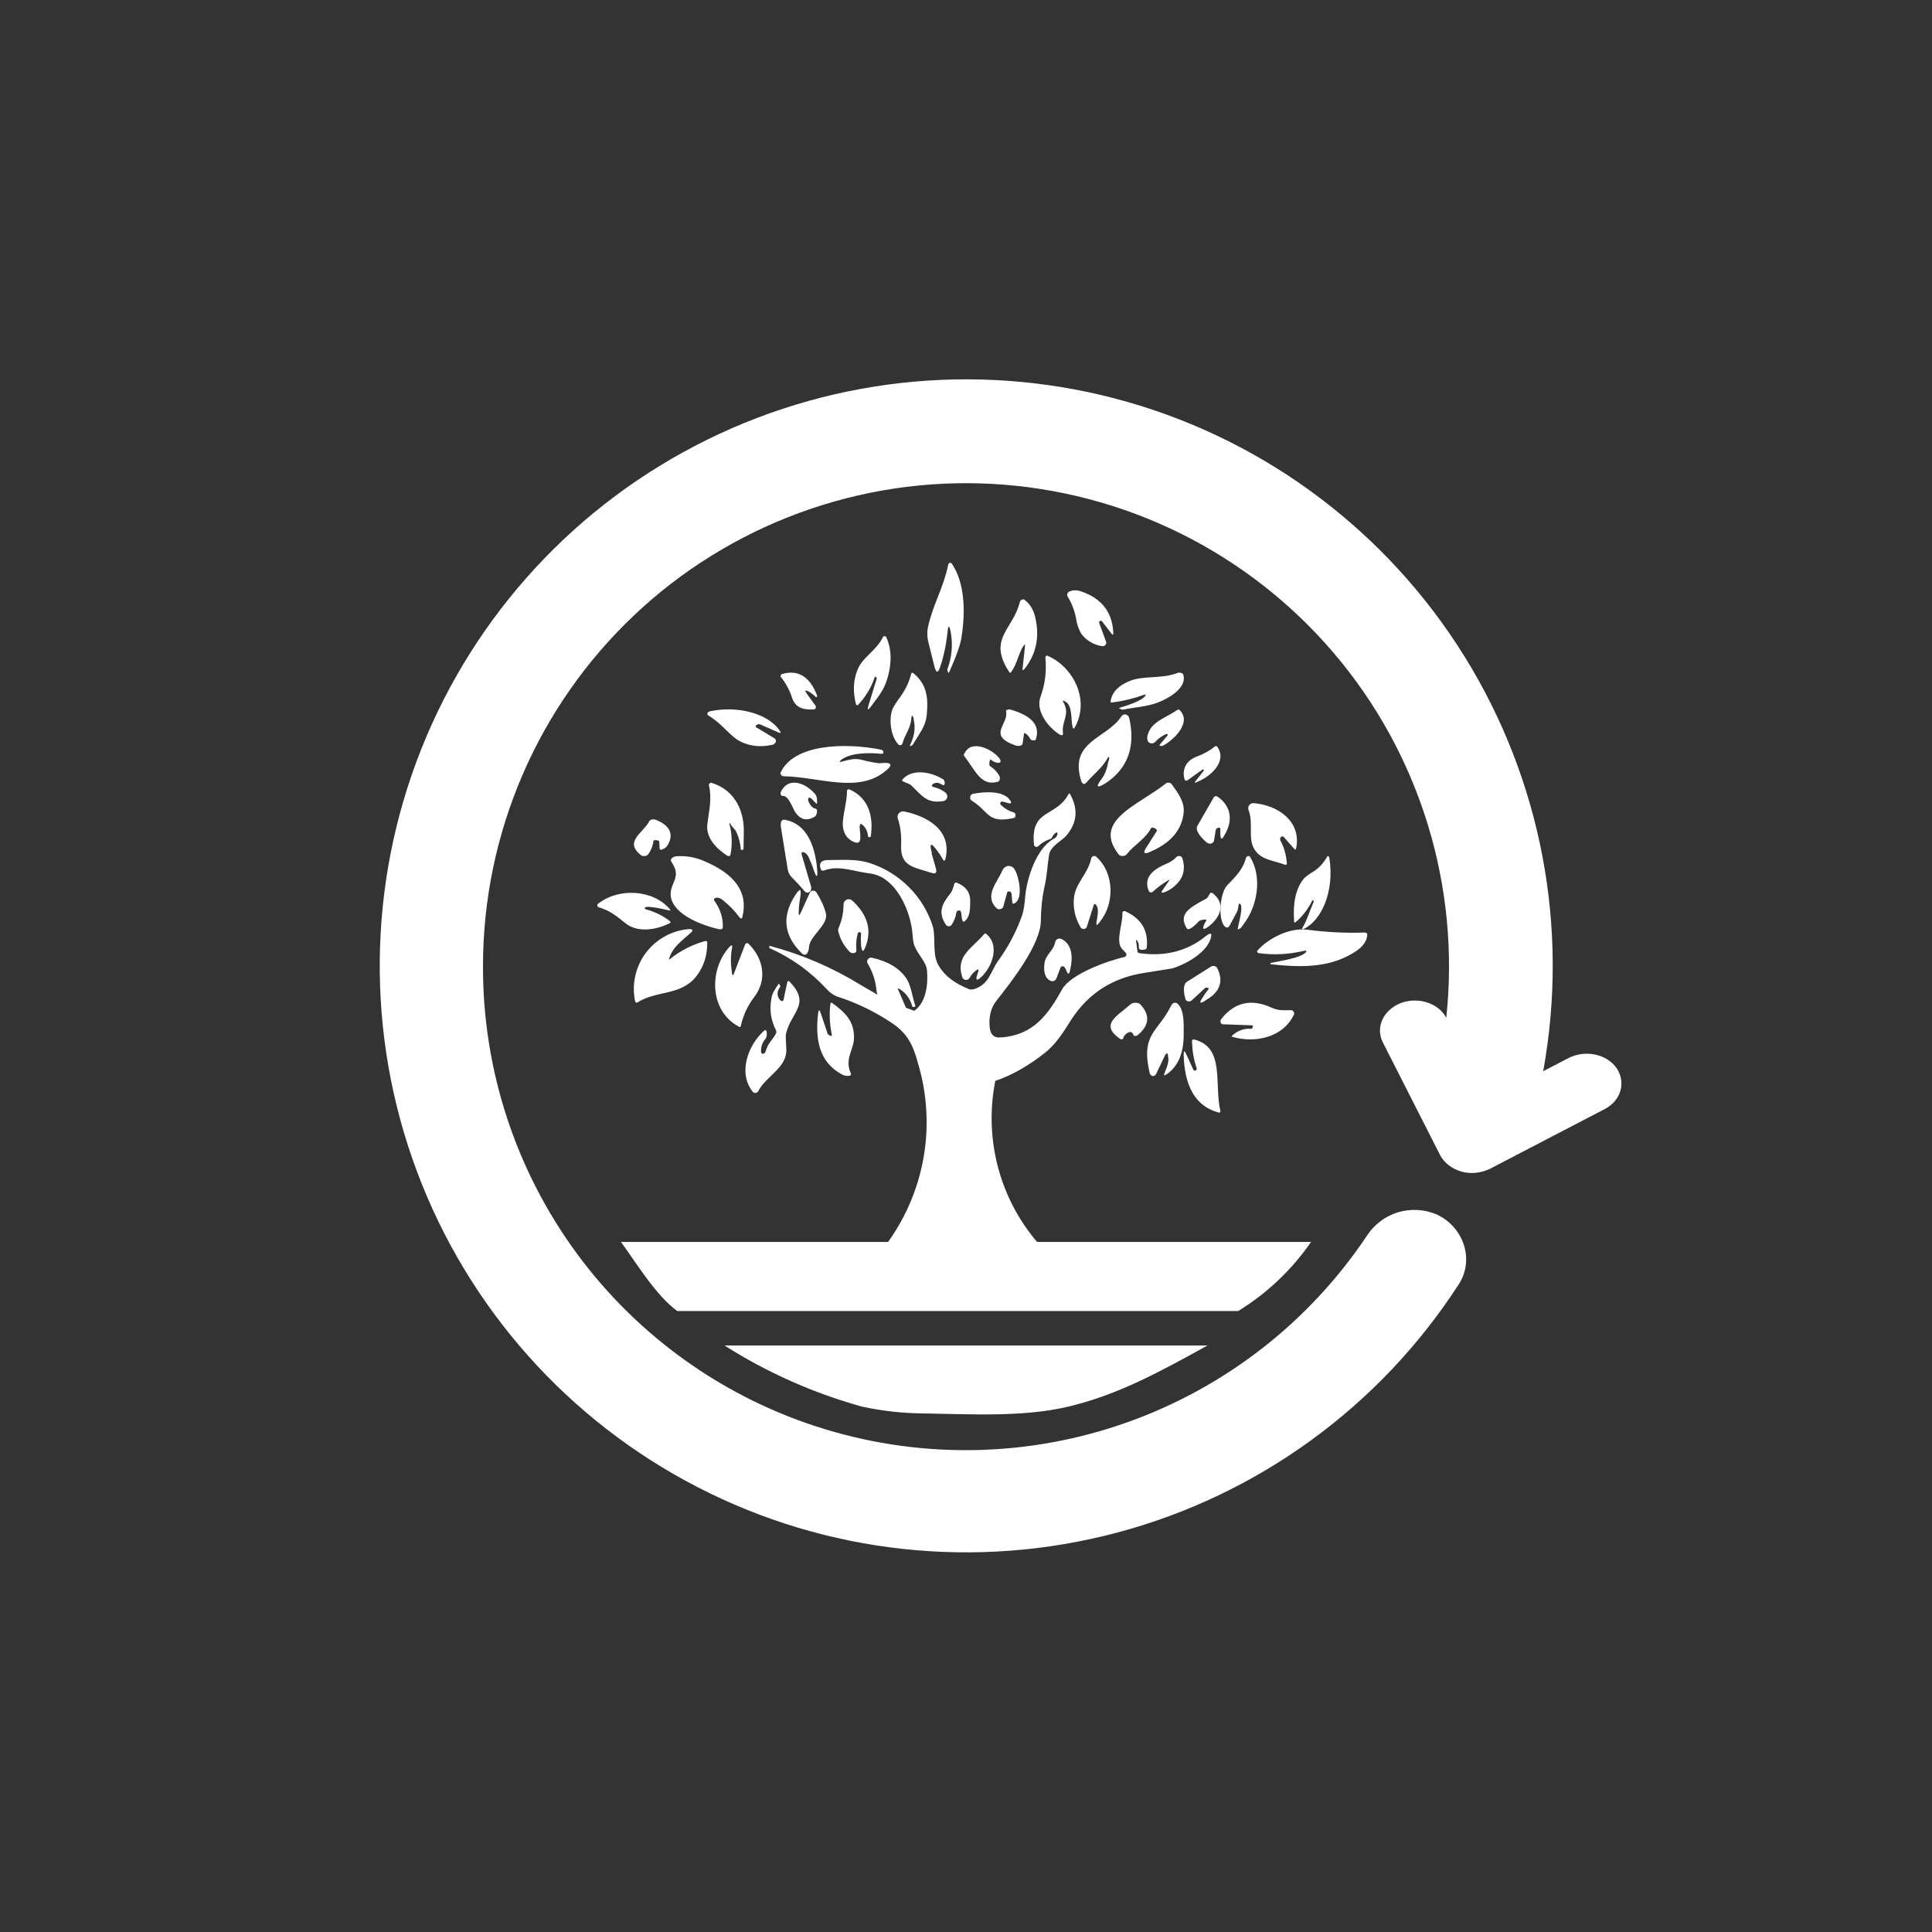 <svg width="24" height="24" viewBox="0 0 24 24" fill="none" xmlns="http://www.w3.org/2000/svg">
<rect x="0" y="0" width="24" height="24" fill="#333333" stroke="none"/>
<path d="M11.769 7.868C11.752 8.018 11.722 8.16 11.675 8.297C11.649 8.361 11.632 8.361 11.61 8.288L11.533 7.98C11.515 7.91 11.515 7.836 11.533 7.766C11.597 7.496 11.717 7.307 11.777 7.024C11.782 6.99 11.807 6.981 11.825 7.003C11.983 7.238 11.996 7.59 11.944 7.916C11.932 8.006 11.88 8.151 11.79 8.353C11.786 8.37 11.764 8.336 11.769 8.314C11.825 8.16 11.837 8.014 11.812 7.864C11.794 7.757 11.777 7.757 11.769 7.868ZM13.655 7.74L13.74 7.971C13.742 7.978 13.743 7.985 13.742 7.992C13.74 7.998 13.738 8.005 13.733 8.01C13.729 8.016 13.724 8.02 13.717 8.023C13.711 8.026 13.704 8.027 13.697 8.027C13.645 8.021 13.594 8.004 13.549 7.977C13.503 7.951 13.463 7.915 13.432 7.873C13.397 7.814 13.376 7.748 13.367 7.68C13.348 7.583 13.312 7.49 13.26 7.406C13.256 7.395 13.256 7.384 13.26 7.373C13.264 7.363 13.271 7.355 13.282 7.35C13.325 7.328 13.376 7.328 13.427 7.346C13.684 7.431 13.817 7.603 13.83 7.86C13.83 7.89 13.826 7.894 13.805 7.868L13.689 7.718C13.676 7.701 13.646 7.718 13.655 7.74ZM12.72 8.014C12.647 8.121 12.639 8.246 12.557 8.353C12.549 8.361 12.544 8.357 12.54 8.353C12.262 7.933 12.583 7.826 12.669 7.478C12.677 7.448 12.712 7.436 12.729 7.453C12.797 7.504 12.84 7.577 12.862 7.676C12.917 7.92 12.87 8.134 12.72 8.318C12.707 8.331 12.703 8.327 12.703 8.306L12.733 8.023C12.733 8.001 12.733 8.001 12.72 8.018V8.014ZM10.864 8.417C10.821 8.546 10.749 8.663 10.655 8.76C10.65 8.764 10.637 8.76 10.633 8.747C10.595 8.601 10.599 8.464 10.646 8.336C10.71 8.16 10.882 8.091 10.967 7.916C10.976 7.898 11.002 7.898 11.01 7.916C11.062 8.031 11.075 8.156 11.053 8.297C11.01 8.554 10.925 8.631 10.809 8.79C10.779 8.824 10.774 8.82 10.787 8.768L10.89 8.434C10.895 8.417 10.873 8.391 10.864 8.417ZM14.212 8.631C14.092 8.674 13.959 8.708 13.817 8.726C13.8 8.726 13.792 8.726 13.796 8.713C13.813 8.601 13.89 8.52 14.023 8.464C14.194 8.387 14.426 8.438 14.623 8.361C14.653 8.348 14.696 8.361 14.7 8.383C14.743 8.528 14.559 8.661 14.374 8.73C14.255 8.777 14.092 8.786 13.946 8.816C13.933 8.816 13.89 8.798 13.903 8.794C14.092 8.738 14.203 8.687 14.229 8.64C14.237 8.627 14.229 8.623 14.212 8.631ZM13.213 8.73C13.294 8.871 13.187 8.966 13.204 9.098C13.209 9.137 13.196 9.141 13.162 9.124C13.016 9.03 12.862 8.833 12.926 8.653C12.982 8.503 13.003 8.34 12.986 8.168C12.986 8.151 13.003 8.138 13.016 8.147C13.337 8.288 13.543 8.7 13.35 9.038C13.337 9.056 13.329 9.056 13.325 9.034C13.299 8.936 13.329 8.764 13.23 8.713C13.204 8.696 13.196 8.704 13.213 8.73ZM11.353 8.936C11.336 8.876 11.323 8.876 11.319 8.94C11.31 9.047 11.242 9.124 11.212 9.231C11.207 9.257 11.177 9.266 11.16 9.248C11.066 9.15 11.04 8.944 11.083 8.82C11.092 8.79 11.126 8.734 11.19 8.648C11.25 8.563 11.293 8.473 11.319 8.37C11.323 8.357 11.332 8.353 11.345 8.361C11.516 8.503 11.533 8.666 11.512 8.884C11.499 9.017 11.426 9.107 11.353 9.227C11.346 9.243 11.334 9.257 11.319 9.266C11.302 9.27 11.302 9.266 11.306 9.253C11.362 9.141 11.374 9.034 11.349 8.936H11.353ZM10.02 8.614L10.132 8.768C10.14 8.781 10.132 8.807 10.119 8.811C10.012 8.82 9.887 8.811 9.84 8.67C9.81 8.577 9.764 8.49 9.703 8.413C9.69 8.404 9.699 8.378 9.712 8.374C9.913 8.314 10.059 8.404 10.149 8.636C10.157 8.653 10.145 8.666 10.132 8.657C10.103 8.627 10.07 8.602 10.033 8.584C9.999 8.571 9.994 8.58 10.02 8.61V8.614ZM12.72 9.116L12.703 9.24C12.703 9.261 12.652 9.274 12.617 9.261C12.253 9.133 12.536 9 12.497 8.833C12.493 8.82 12.527 8.807 12.557 8.816C12.823 8.893 12.926 9.017 12.866 9.188C12.866 9.201 12.823 9.201 12.806 9.188L12.797 9.18C12.797 9.163 12.725 9.081 12.72 9.116ZM14.482 9.12C14.426 9.146 14.383 9.18 14.349 9.218C14.327 9.24 14.289 9.24 14.267 9.218C14.225 9.167 14.276 9.06 14.323 9.013C14.392 8.94 14.533 8.884 14.623 8.82C14.636 8.811 14.645 8.811 14.653 8.82C14.803 8.966 14.602 9.176 14.452 9.261C14.441 9.267 14.429 9.268 14.417 9.266C14.405 9.266 14.4 9.257 14.409 9.248L14.503 9.137C14.512 9.124 14.495 9.111 14.482 9.12ZM9.399 9.038L9.613 9.167C9.656 9.188 9.643 9.24 9.592 9.253C9.429 9.287 9.292 9.266 9.172 9.197C9.052 9.124 8.962 8.983 8.799 8.888C8.777 8.871 8.786 8.846 8.816 8.837C9.146 8.764 9.536 8.854 9.686 9.077C9.707 9.107 9.699 9.111 9.66 9.094L9.446 9C9.416 8.983 9.364 9.021 9.399 9.038ZM13.774 9.45C13.787 9.39 13.774 9.386 13.745 9.441C13.68 9.548 13.59 9.613 13.5 9.716C13.47 9.75 13.449 9.746 13.432 9.703C13.273 9.206 13.749 9.176 13.929 8.901C13.954 8.858 14.014 8.871 14.027 8.918C14.104 9.248 14.027 9.536 13.736 9.728C13.624 9.797 13.607 9.78 13.684 9.677C13.727 9.621 13.753 9.548 13.77 9.45H13.774ZM14.957 9.574C14.957 9.566 14.944 9.553 14.936 9.561L14.756 9.69C14.743 9.703 14.722 9.698 14.717 9.686C14.702 9.644 14.7 9.598 14.711 9.555C14.723 9.512 14.747 9.474 14.782 9.446C14.803 9.428 14.846 9.403 14.91 9.381C14.979 9.351 15.039 9.317 15.09 9.274C15.099 9.266 15.116 9.266 15.12 9.274C15.249 9.454 15.047 9.651 14.846 9.724C14.846 9.724 14.837 9.72 14.842 9.716L14.953 9.574H14.957ZM10.44 9.454C10.427 9.467 10.432 9.471 10.449 9.463C10.68 9.398 10.663 9.441 10.852 9.471C10.895 9.48 10.929 9.484 10.942 9.48C11.07 9.467 11.096 9.497 11.014 9.566C10.672 9.866 10.183 9.651 9.737 9.643C9.712 9.643 9.694 9.621 9.694 9.604C9.853 9.24 10.5 9.223 10.946 9.313C10.976 9.317 10.989 9.368 10.95 9.364C10.779 9.347 10.547 9.351 10.436 9.45L10.44 9.454ZM12.292 9.51L12.3 9.518C12.343 9.544 12.382 9.583 12.412 9.634C12.429 9.66 12.42 9.707 12.395 9.711C12.189 9.771 12.12 9.578 11.983 9.398C11.97 9.386 11.97 9.368 11.983 9.356C12.069 9.18 12.326 9.308 12.412 9.416C12.442 9.458 12.433 9.48 12.39 9.476C12.36 9.47 12.332 9.457 12.309 9.437C12.292 9.428 12.287 9.488 12.292 9.51ZM9.064 10.226H9.06V10.23C9.095 10.359 9.099 10.494 9.073 10.624L9.064 10.633H9.039C8.919 10.556 8.769 10.423 8.786 10.243C8.807 10.071 8.846 9.93 8.807 9.758V9.746C8.807 9.737 8.812 9.733 8.816 9.733L8.824 9.724H8.837C9.094 9.801 9.244 10.028 9.24 10.333C9.239 10.404 9.237 10.476 9.236 10.547C9.232 10.556 9.227 10.556 9.223 10.556H9.21L9.206 10.557L9.202 10.556V10.547C9.197 10.476 9.179 10.406 9.15 10.341C9.133 10.299 9.094 10.277 9.073 10.234C9.073 10.23 9.073 10.226 9.064 10.226ZM11.606 9.728C11.563 9.754 11.567 9.771 11.61 9.78C11.662 9.793 11.709 9.818 11.747 9.848C11.754 9.854 11.759 9.861 11.762 9.869C11.766 9.877 11.768 9.885 11.768 9.893C11.768 9.902 11.766 9.91 11.762 9.918C11.759 9.926 11.754 9.933 11.747 9.938C11.74 9.945 11.731 9.949 11.722 9.951C11.516 9.986 11.456 9.887 11.327 9.763C11.316 9.752 11.303 9.743 11.289 9.737L11.225 9.711C11.203 9.703 11.203 9.69 11.216 9.677C11.34 9.544 11.567 9.591 11.709 9.677C11.717 9.677 11.722 9.686 11.726 9.69L11.735 9.716V9.733C11.735 9.754 11.726 9.758 11.709 9.75C11.666 9.724 11.632 9.716 11.606 9.733V9.728ZM13.11 10.35C13.094 10.362 13.08 10.378 13.072 10.397C13.069 10.403 13.066 10.408 13.062 10.413C13.057 10.417 13.052 10.421 13.046 10.423C12.99 10.441 12.938 10.472 12.896 10.513C12.879 10.53 12.849 10.517 12.845 10.496C12.797 10.041 13.114 10.161 13.273 9.866C13.282 9.853 13.286 9.853 13.294 9.866C13.397 10.054 13.38 10.221 13.247 10.38C13.187 10.448 13.059 10.504 13.033 10.611C13.012 10.74 13.007 10.877 12.977 11.006C12.946 11.146 12.931 11.29 12.93 11.434C12.93 11.73 12.566 12.193 12.377 12.433C12.309 12.518 12.279 12.634 12.296 12.776C12.309 12.857 12.352 12.896 12.433 12.887C12.84 12.861 13.024 12.596 13.196 12.287C13.299 12.103 13.753 11.936 13.967 11.889C13.989 11.884 14.002 11.854 13.985 11.837L13.937 11.786C13.852 11.691 13.954 11.456 13.942 11.34C13.942 11.323 13.959 11.314 13.976 11.319C14.177 11.409 14.267 11.559 14.246 11.768C14.246 11.794 14.216 11.799 14.19 11.799C14.156 11.799 14.143 11.786 14.147 11.756C14.147 11.73 14.143 11.713 14.13 11.691C14.117 11.67 14.113 11.67 14.113 11.691L14.13 11.82C14.13 11.829 14.139 11.837 14.156 11.841C14.464 11.884 14.739 11.82 14.97 11.636C15.043 11.576 15.065 11.588 15.034 11.674C14.975 11.841 14.73 11.979 14.563 12.03L14.212 12.086C13.826 12.146 13.526 12.334 13.312 12.66C13.213 12.814 13.123 12.969 12.973 13.084C12.802 13.221 12.575 13.358 12.364 13.427C12.294 13.778 12.305 14.141 12.394 14.487C12.484 14.834 12.651 15.156 12.883 15.428H16.286C16.048 15.774 15.739 16.066 15.382 16.286H8.413C8.147 16.093 7.903 15.686 7.714 15.428H11.032C11.26 15.11 11.413 14.742 11.477 14.355C11.541 13.968 11.514 13.571 11.4 13.196C11.345 12.99 11.272 12.836 11.083 12.711C10.882 12.575 10.662 12.467 10.432 12.39C10.37 12.373 10.316 12.338 10.273 12.291C10.072 12.072 9.829 11.897 9.557 11.777V11.751H9.566C9.963 11.857 10.343 12.02 10.693 12.236C10.903 12.356 11.062 12.463 11.237 12.514C11.278 12.527 11.318 12.541 11.357 12.557C11.512 12.45 11.529 12.206 11.516 12.06C11.512 11.961 11.409 11.863 11.366 11.764C11.349 11.73 11.34 11.678 11.336 11.61C11.319 11.344 11.143 10.894 10.809 10.851C10.603 10.826 10.423 10.744 10.239 10.813C10.222 10.821 10.2 10.813 10.196 10.796C10.17 10.731 10.196 10.688 10.273 10.684C10.449 10.684 10.637 10.667 10.796 10.719C10.982 10.777 11.151 10.88 11.289 11.018C11.428 11.156 11.53 11.325 11.589 11.511C11.623 11.64 11.585 11.837 11.645 11.966C11.713 12.103 11.846 12.214 12.047 12.291H12.086C12.287 12.236 12.3 12.077 12.399 11.936C12.527 11.76 12.626 11.571 12.694 11.379C12.716 11.319 12.729 11.233 12.737 11.121C12.759 10.907 12.874 10.534 13.093 10.418C13.104 10.413 13.114 10.405 13.121 10.396C13.129 10.386 13.134 10.375 13.136 10.363C13.136 10.337 13.132 10.333 13.11 10.35Z" fill="white"/>
<path d="M14.297 10.29C14.233 10.418 14.087 10.496 13.997 10.611C13.976 10.641 13.912 10.641 13.895 10.611C13.565 10.191 14.143 10.003 14.482 9.733C14.499 9.716 14.542 9.72 14.555 9.741C14.636 9.853 14.717 9.964 14.704 10.093C14.683 10.303 14.55 10.466 14.306 10.573C14.22 10.616 14.194 10.603 14.233 10.539L14.37 10.324C14.383 10.299 14.31 10.264 14.297 10.29ZM10.042 9.951C10.063 10.007 10.093 10.037 10.132 10.046C10.166 10.054 10.145 10.131 10.123 10.144C10.029 10.2 9.952 10.187 9.887 10.101C9.84 10.037 9.802 9.878 9.716 9.887C9.699 9.887 9.69 9.848 9.703 9.831C9.806 9.634 10.024 9.741 10.127 9.866C10.14 9.883 10.149 9.908 10.149 9.93V9.96C10.153 9.986 10.149 9.99 10.136 9.977C10.114 9.96 10.076 9.904 10.05 9.908C10.042 9.913 10.033 9.934 10.042 9.951ZM10.68 10.256C10.672 10.333 10.736 10.526 10.595 10.453C10.522 10.418 10.479 10.354 10.47 10.26C10.462 10.144 10.522 9.968 10.522 9.823C10.522 9.81 10.539 9.801 10.552 9.806C10.796 9.913 10.852 10.149 10.817 10.389C10.817 10.401 10.783 10.406 10.783 10.389C10.781 10.361 10.774 10.333 10.762 10.308C10.749 10.283 10.732 10.261 10.71 10.243C10.693 10.23 10.684 10.234 10.68 10.256ZM12.437 9.96C12.425 9.968 12.42 9.986 12.429 9.994C12.476 10.041 12.532 10.076 12.596 10.093C12.622 10.106 12.622 10.153 12.596 10.161C12.262 10.234 12.292 10.084 12.073 9.947C12.039 9.926 12.047 9.87 12.086 9.861C12.214 9.836 12.467 9.814 12.549 9.943C12.57 9.973 12.562 9.986 12.527 9.977C12.502 9.973 12.459 9.951 12.437 9.96ZM15.159 10.294C15.159 10.268 15.107 10.286 15.103 10.307L15.082 10.436C15.077 10.479 15.03 10.491 14.996 10.47C14.953 10.436 14.833 10.324 14.876 10.256L15.073 9.913C15.075 9.908 15.078 9.903 15.081 9.9C15.085 9.896 15.09 9.893 15.095 9.892C15.1 9.89 15.105 9.889 15.11 9.89C15.115 9.891 15.12 9.893 15.124 9.896C15.3 10.016 15.317 10.2 15.21 10.376C15.18 10.436 15.163 10.431 15.159 10.363V10.294ZM15.9 10.431C15.952 10.521 15.977 10.62 15.986 10.723C15.986 10.74 15.977 10.748 15.956 10.74C15.81 10.684 15.647 10.684 15.57 10.526C15.506 10.397 15.57 10.221 15.51 10.063C15.493 10.02 15.527 9.973 15.575 9.977C15.879 10.003 16.166 10.204 16.102 10.534C16.097 10.556 16.089 10.56 16.076 10.543L15.947 10.397C15.926 10.376 15.892 10.406 15.905 10.431H15.9ZM8.117 10.448C8.11 10.509 8.086 10.567 8.049 10.616C8.032 10.637 7.984 10.641 7.963 10.624C7.749 10.453 7.984 10.354 8.07 10.196C8.083 10.178 8.117 10.174 8.147 10.183C8.323 10.256 8.374 10.363 8.293 10.5C8.278 10.524 8.255 10.542 8.229 10.551C8.207 10.56 8.199 10.556 8.194 10.543L8.19 10.457C8.19 10.436 8.122 10.427 8.117 10.448ZM11.572 10.598L11.627 10.791C11.64 10.843 11.623 10.86 11.572 10.843C11.37 10.774 11.177 10.774 11.194 10.491C11.199 10.371 11.186 10.264 11.152 10.166C11.149 10.155 11.148 10.143 11.151 10.132C11.154 10.121 11.159 10.11 11.167 10.102C11.175 10.093 11.184 10.087 11.195 10.083C11.206 10.079 11.217 10.078 11.229 10.08C11.529 10.14 11.833 10.32 11.743 10.676C11.735 10.697 11.726 10.697 11.713 10.676C11.691 10.637 11.667 10.6 11.64 10.564C11.563 10.461 11.542 10.47 11.576 10.598H11.572ZM9.96 10.62L10.076 11.014C10.08 11.036 10.076 11.057 10.067 11.07C10.042 11.096 10.016 11.096 9.99 11.066C9.94 11.006 9.887 10.949 9.832 10.894C9.805 10.866 9.789 10.83 9.784 10.791L9.699 10.264V10.23C9.7 10.22 9.703 10.209 9.707 10.2C9.713 10.192 9.72 10.186 9.729 10.183H9.75C9.973 10.226 10.102 10.414 10.145 10.74C10.166 10.924 10.145 10.928 10.093 10.761L10.05 10.659C10.033 10.616 10.007 10.594 9.982 10.586C9.96 10.581 9.952 10.594 9.96 10.62ZM8.914 11.151C8.88 11.151 8.859 11.168 8.872 11.186C8.949 11.293 8.983 11.4 8.979 11.52C8.979 11.541 8.957 11.55 8.923 11.541C8.636 11.473 8.349 11.327 8.332 11.126C8.319 10.959 8.477 10.903 8.34 10.706C8.319 10.676 8.353 10.641 8.404 10.637C8.516 10.629 8.627 10.646 8.739 10.693C9.133 10.856 9.296 11.087 9.223 11.387C9.219 11.417 9.202 11.417 9.18 11.387C9.122 11.31 9.054 11.241 8.979 11.181C8.96 11.165 8.936 11.154 8.91 11.151H8.914ZM13.586 11.246L13.5 11.516C13.497 11.522 13.492 11.528 13.486 11.533C13.48 11.537 13.473 11.54 13.466 11.54C13.459 11.541 13.451 11.54 13.445 11.537C13.438 11.535 13.432 11.53 13.427 11.524C13.356 11.411 13.326 11.276 13.342 11.143C13.367 10.963 13.513 10.856 13.556 10.663C13.56 10.637 13.595 10.624 13.616 10.641C13.852 10.851 13.843 11.237 13.659 11.456C13.624 11.507 13.612 11.498 13.624 11.438C13.633 11.387 13.655 11.28 13.616 11.241C13.603 11.224 13.59 11.229 13.586 11.246ZM16.303 11.186C16.243 11.301 16.174 11.391 16.089 11.46C16.084 11.46 16.076 11.46 16.076 11.447C16.059 11.216 16.097 11.04 16.192 10.92C16.209 10.899 16.252 10.864 16.325 10.821C16.389 10.778 16.44 10.723 16.487 10.641C16.496 10.629 16.509 10.633 16.513 10.654C16.582 11.079 16.41 11.443 16.192 11.541C16.174 11.55 16.17 11.541 16.183 11.52C16.239 11.426 16.269 11.314 16.316 11.211C16.325 11.198 16.312 11.173 16.303 11.186ZM14.503 10.941C14.434 10.984 14.374 11.027 14.319 11.079C14.306 11.091 14.276 11.087 14.272 11.07C14.203 10.911 14.306 10.809 14.486 10.731C14.535 10.713 14.579 10.684 14.614 10.646C14.632 10.624 14.679 10.633 14.687 10.659C14.73 10.796 14.7 10.907 14.606 10.993C14.567 11.032 14.52 11.062 14.469 11.083C14.426 11.096 14.422 11.087 14.439 11.061L14.516 10.95C14.533 10.928 14.524 10.924 14.503 10.941ZM15.386 11.246C15.382 11.276 15.377 11.31 15.364 11.331L15.279 11.49C15.257 11.533 15.232 11.533 15.202 11.494C15.129 11.387 15.159 11.087 15.245 10.997C15.335 10.903 15.437 10.809 15.476 10.663C15.485 10.629 15.519 10.624 15.532 10.65C15.686 10.907 15.613 11.263 15.454 11.473C15.429 11.507 15.416 11.537 15.377 11.546C15.364 11.546 15.446 11.297 15.412 11.237C15.399 11.22 15.39 11.22 15.386 11.246ZM12.51 11.091L12.463 11.263C12.46 11.27 12.456 11.277 12.45 11.282C12.444 11.287 12.437 11.291 12.429 11.293C12.421 11.295 12.412 11.296 12.404 11.294C12.396 11.293 12.388 11.289 12.382 11.284C12.219 11.13 12.39 10.959 12.454 10.809C12.461 10.794 12.471 10.782 12.484 10.773C12.496 10.764 12.512 10.758 12.527 10.757C12.543 10.757 12.558 10.76 12.572 10.768C12.585 10.775 12.597 10.787 12.604 10.8C12.656 10.881 12.72 11.177 12.596 11.224C12.583 11.229 12.575 11.224 12.575 11.207L12.566 11.108C12.566 11.091 12.557 11.079 12.54 11.074C12.537 11.073 12.534 11.072 12.532 11.072C12.529 11.072 12.526 11.073 12.523 11.074C12.52 11.076 12.517 11.078 12.515 11.081C12.512 11.084 12.511 11.088 12.51 11.091ZM8.014 11.293L8.027 11.297C8.139 11.327 8.242 11.379 8.327 11.447V11.464C8.164 11.55 7.924 11.593 7.77 11.469C7.663 11.383 7.582 11.314 7.44 11.271C7.419 11.267 7.414 11.241 7.427 11.229C7.684 11.023 8.117 11.049 8.323 11.297C8.332 11.31 8.327 11.314 8.314 11.31C8.293 11.306 7.967 11.224 8.014 11.293ZM11.88 11.336C11.873 11.391 11.852 11.444 11.82 11.49C11.816 11.495 11.811 11.5 11.805 11.502C11.799 11.505 11.793 11.507 11.786 11.507C11.779 11.507 11.773 11.505 11.767 11.502C11.761 11.5 11.756 11.495 11.752 11.49C11.649 11.336 11.696 11.233 11.812 11.091C11.833 11.061 11.842 11.018 11.854 10.984C11.854 10.967 11.872 10.959 11.889 10.967C11.996 11.01 12.056 11.083 12.052 11.203C12.052 11.28 12.052 11.396 11.979 11.447C11.944 11.469 11.944 11.348 11.94 11.336C11.936 11.301 11.889 11.301 11.88 11.336Z" fill="white"/>
<path d="M9.943 11.348L10.059 11.091C10.062 11.083 10.069 11.076 10.076 11.071C10.084 11.066 10.093 11.064 10.102 11.064C10.111 11.064 10.12 11.066 10.127 11.071C10.135 11.076 10.141 11.083 10.145 11.091C10.2 11.177 10.239 11.263 10.26 11.348C10.29 11.49 10.063 11.623 10.05 11.76C10.05 11.794 10.029 11.897 9.964 11.846C9.742 11.631 9.707 11.396 9.87 11.134C9.939 11.023 9.96 11.031 9.939 11.16C9.928 11.221 9.922 11.282 9.922 11.344C9.922 11.374 9.93 11.379 9.943 11.344V11.348ZM14.983 11.438C15.005 11.409 14.906 11.426 14.889 11.447C14.88 11.46 14.769 11.576 14.743 11.533C14.632 11.353 14.777 11.276 14.975 11.168C14.987 11.163 14.997 11.154 15.005 11.143L15.03 11.1C15.034 11.087 15.056 11.087 15.065 11.096C15.227 11.224 15.167 11.387 15.017 11.507C14.953 11.554 14.932 11.55 14.957 11.486L14.983 11.438ZM10.697 11.597C10.697 11.571 10.655 11.576 10.655 11.597C10.637 11.661 10.633 11.726 10.637 11.794C10.642 11.824 10.629 11.837 10.599 11.841C10.582 11.841 10.556 11.833 10.539 11.807C10.479 11.741 10.437 11.662 10.415 11.576C10.41 11.562 10.41 11.547 10.415 11.533C10.457 11.438 10.479 11.34 10.479 11.233C10.479 11.181 10.547 11.147 10.59 11.19C10.774 11.361 10.83 11.546 10.757 11.747C10.727 11.833 10.706 11.833 10.697 11.743C10.693 11.694 10.693 11.646 10.697 11.597ZM16.2 11.811C16.02 11.854 15.836 11.867 15.643 11.841C15.622 11.841 15.609 11.82 15.622 11.807C15.733 11.678 15.999 11.516 16.247 11.55C16.479 11.58 16.715 11.593 16.95 11.584C16.967 11.584 16.98 11.593 16.985 11.601C16.985 11.678 16.942 11.743 16.869 11.799C16.569 12.013 16.213 12.026 15.797 11.979C15.776 11.979 15.776 11.961 15.793 11.961C15.905 11.936 16.162 11.901 16.222 11.829C16.235 11.811 16.23 11.807 16.2 11.811ZM12.137 12.047C12.098 12.073 12.065 12.108 12.043 12.15C12.022 12.184 11.966 12.18 11.953 12.137C11.867 11.871 12.082 11.777 12.223 11.606C12.232 11.593 12.245 11.593 12.257 11.606C12.425 11.751 12.322 12.021 12.18 12.146C12.133 12.184 12.12 12.176 12.137 12.116L12.155 12.06C12.155 12.043 12.155 12.039 12.137 12.047ZM13.217 12.008C13.214 12.006 13.21 12.004 13.206 12.004C13.202 12.003 13.198 12.003 13.194 12.004C13.19 12.004 13.186 12.006 13.183 12.008C13.18 12.011 13.177 12.014 13.175 12.017L13.123 12.154C13.11 12.184 13.08 12.197 13.05 12.184C12.964 12.146 12.964 12.03 12.977 11.953C12.995 11.854 13.089 11.811 13.11 11.696C13.119 11.666 13.153 11.653 13.179 11.661C13.333 11.73 13.325 11.918 13.294 12.047C13.282 12.111 13.264 12.111 13.243 12.047C13.237 12.033 13.229 12.019 13.217 12.008ZM9.116 12.098L9.257 11.73C9.259 11.727 9.261 11.724 9.264 11.721C9.267 11.719 9.271 11.717 9.275 11.717C9.278 11.716 9.282 11.716 9.286 11.717C9.289 11.717 9.293 11.719 9.296 11.721C9.484 11.906 9.536 12.167 9.369 12.386C9.287 12.493 9.232 12.613 9.202 12.746C9.202 12.754 9.189 12.763 9.18 12.754C8.807 12.557 8.807 12.039 9.064 11.76C9.09 11.734 9.099 11.739 9.094 11.773C9.073 11.88 9.077 11.987 9.094 12.098C9.103 12.12 9.107 12.12 9.116 12.098ZM8.327 11.91C8.456 11.807 8.602 11.734 8.756 11.691C8.777 11.687 8.786 11.691 8.786 11.713C8.786 11.876 8.739 12.013 8.649 12.129C8.456 12.373 8.156 12.3 7.916 12.454C7.907 12.459 7.894 12.454 7.89 12.441C7.868 12.337 7.868 12.23 7.891 12.126C7.914 12.022 7.958 11.924 8.022 11.838C8.086 11.753 8.167 11.682 8.26 11.631C8.354 11.58 8.457 11.549 8.563 11.541C8.606 11.541 8.614 11.559 8.58 11.588C8.477 11.683 8.366 11.751 8.314 11.901C8.306 11.918 8.314 11.923 8.327 11.91ZM15.013 12.287C15.026 12.274 14.983 12.261 14.97 12.274L14.807 12.424C14.802 12.43 14.794 12.435 14.786 12.437C14.76 12.446 14.73 12.433 14.726 12.411C14.713 12.368 14.683 12.24 14.743 12.197L15.043 12.008C15.06 11.996 15.086 11.996 15.103 12.008L15.116 12.017C15.202 12.18 15.163 12.317 14.987 12.42C14.91 12.476 14.889 12.463 14.936 12.399C14.957 12.36 14.983 12.326 15.013 12.287ZM11.16 12.3L11.276 12.57C11.276 12.583 11.267 12.6 11.255 12.6C11.195 12.598 11.137 12.584 11.084 12.558C11.031 12.532 10.984 12.495 10.946 12.45C10.911 12.401 10.89 12.343 10.886 12.283C10.873 12.172 10.836 12.065 10.779 11.97C10.757 11.936 10.787 11.889 10.83 11.897C11.027 11.94 11.173 12.026 11.259 12.154C11.319 12.244 11.332 12.381 11.37 12.493C11.379 12.506 11.336 12.518 11.332 12.501C11.31 12.413 11.255 12.336 11.177 12.287C11.152 12.274 11.147 12.278 11.16 12.304V12.3ZM9.699 12.428C9.707 12.441 9.733 12.437 9.733 12.42L9.776 12.219C9.78 12.18 9.797 12.176 9.819 12.206C10.076 12.48 9.819 12.579 9.763 12.848C9.759 12.87 9.763 12.926 9.767 13.016C9.789 13.264 9.519 13.358 9.416 13.56C9.412 13.565 9.407 13.569 9.402 13.572C9.397 13.575 9.391 13.576 9.385 13.577C9.379 13.577 9.373 13.576 9.367 13.574C9.361 13.572 9.356 13.569 9.352 13.564C9.163 13.329 9.292 12.986 9.489 12.806C9.536 12.763 9.532 12.879 9.51 12.904C9.491 12.925 9.476 12.95 9.466 12.978C9.457 13.005 9.453 13.034 9.454 13.063C9.454 13.106 9.502 13.093 9.51 13.063C9.536 12.96 9.596 12.921 9.639 12.84C9.643 12.833 9.644 12.826 9.644 12.819C9.644 12.811 9.643 12.804 9.639 12.797C9.574 12.668 9.557 12.54 9.583 12.403C9.592 12.334 9.63 12.287 9.669 12.227C9.669 12.219 9.677 12.219 9.682 12.227L9.694 12.253V12.257C9.647 12.317 9.647 12.373 9.694 12.428H9.699ZM15.553 12.737L15.193 12.724C15.167 12.724 15.15 12.69 15.167 12.664C15.335 12.446 15.549 12.403 15.797 12.518C15.883 12.557 15.939 12.549 16.024 12.549C16.033 12.546 16.042 12.547 16.05 12.551C16.058 12.554 16.066 12.56 16.07 12.568C16.075 12.575 16.077 12.584 16.077 12.593C16.076 12.602 16.073 12.61 16.067 12.617C15.926 12.896 15.579 12.96 15.305 12.879L15.302 12.876L15.302 12.872L15.302 12.868L15.305 12.866C15.336 12.836 15.373 12.813 15.413 12.798C15.454 12.783 15.497 12.777 15.54 12.78C15.566 12.78 15.57 12.737 15.553 12.737ZM14.014 12.827C13.98 12.844 13.959 12.87 13.954 12.896C13.954 12.909 13.925 12.917 13.912 12.904C13.655 12.724 13.882 12.621 14.044 12.476C14.075 12.45 14.139 12.45 14.165 12.476C14.293 12.613 14.276 12.741 14.13 12.861C14.113 12.874 14.079 12.87 14.079 12.853C14.077 12.845 14.072 12.837 14.066 12.831C14.053 12.819 14.036 12.814 14.019 12.827H14.014ZM10.333 12.853C10.307 12.724 10.299 12.596 10.316 12.467C10.316 12.459 10.329 12.45 10.337 12.459C10.496 12.574 10.624 12.69 10.607 12.921C10.595 13.05 10.492 13.166 10.569 13.333C10.577 13.346 10.569 13.358 10.556 13.363C10.522 13.369 10.487 13.363 10.457 13.346C10.17 13.191 10.127 12.904 10.162 12.591C10.17 12.54 10.179 12.536 10.196 12.587L10.282 12.844C10.29 12.857 10.342 12.887 10.333 12.853ZM14.512 13.144C14.512 13.071 14.49 13.067 14.464 13.127L14.362 13.341C14.34 13.384 14.289 13.371 14.28 13.324C14.169 12.836 14.387 12.823 14.55 12.489C14.567 12.454 14.606 12.446 14.632 12.471C14.713 12.557 14.704 12.703 14.704 12.857C14.704 13.08 14.636 13.243 14.499 13.341C14.456 13.371 14.452 13.363 14.473 13.311C14.503 13.247 14.516 13.196 14.516 13.144H14.512ZM14.867 13.273C14.829 13.166 14.812 13.059 14.807 12.938C14.807 12.917 14.816 12.909 14.833 12.913C15.219 13.007 15.082 13.461 15.159 13.796C15.163 13.809 15.155 13.826 15.142 13.821C14.842 13.744 14.713 13.479 14.704 13.101C14.704 13.05 14.713 13.046 14.735 13.093L14.825 13.29C14.833 13.311 14.872 13.294 14.867 13.273ZM10.706 17.473C10.103 17.305 9.528 17.05 9 16.714H15C14.426 17.031 13.886 17.331 13.256 17.477C12.699 17.606 12.056 17.567 11.469 17.558C11.212 17.556 10.957 17.528 10.706 17.473Z" fill="white"/>
<path d="M18.12 15.956C18.322 15.647 18.18 15.24 17.846 15.086C17.693 15.021 17.523 15.012 17.364 15.06C17.206 15.109 17.07 15.212 16.98 15.351C16.264 16.422 15.223 17.233 14.01 17.666C12.797 18.099 11.477 18.129 10.245 17.753C9.014 17.378 7.936 16.615 7.171 15.579C6.407 14.543 5.996 13.288 6 12C6 11.185 6.167 10.379 6.489 9.63C6.811 8.882 7.282 8.207 7.874 7.646C8.465 7.086 9.165 6.652 9.93 6.371C10.694 6.09 11.508 5.967 12.322 6.011C13.136 6.055 13.932 6.264 14.662 6.625C15.393 6.987 16.041 7.493 16.57 8.114C17.098 8.734 17.494 9.456 17.734 10.235C17.974 11.013 18.053 11.833 17.966 12.643C17.867 12.459 17.619 12.381 17.404 12.459C17.186 12.544 17.083 12.758 17.177 12.947L17.889 14.348C17.94 14.447 18.039 14.52 18.154 14.554C18.274 14.588 18.407 14.571 18.515 14.516L19.933 13.778C20.139 13.671 20.203 13.444 20.079 13.264C19.954 13.093 19.693 13.037 19.483 13.144L19.17 13.307C19.495 11.528 19.147 9.692 18.193 8.155C17.239 6.619 15.748 5.492 14.01 4.994C12.271 4.496 10.41 4.662 8.787 5.461C7.164 6.259 5.897 7.632 5.23 9.313C4.564 10.994 4.546 12.863 5.181 14.556C5.816 16.25 7.058 17.646 8.666 18.474C10.273 19.303 12.131 19.504 13.879 19.038C15.626 18.573 17.138 17.474 18.12 15.956Z" fill="white"/>
</svg>
